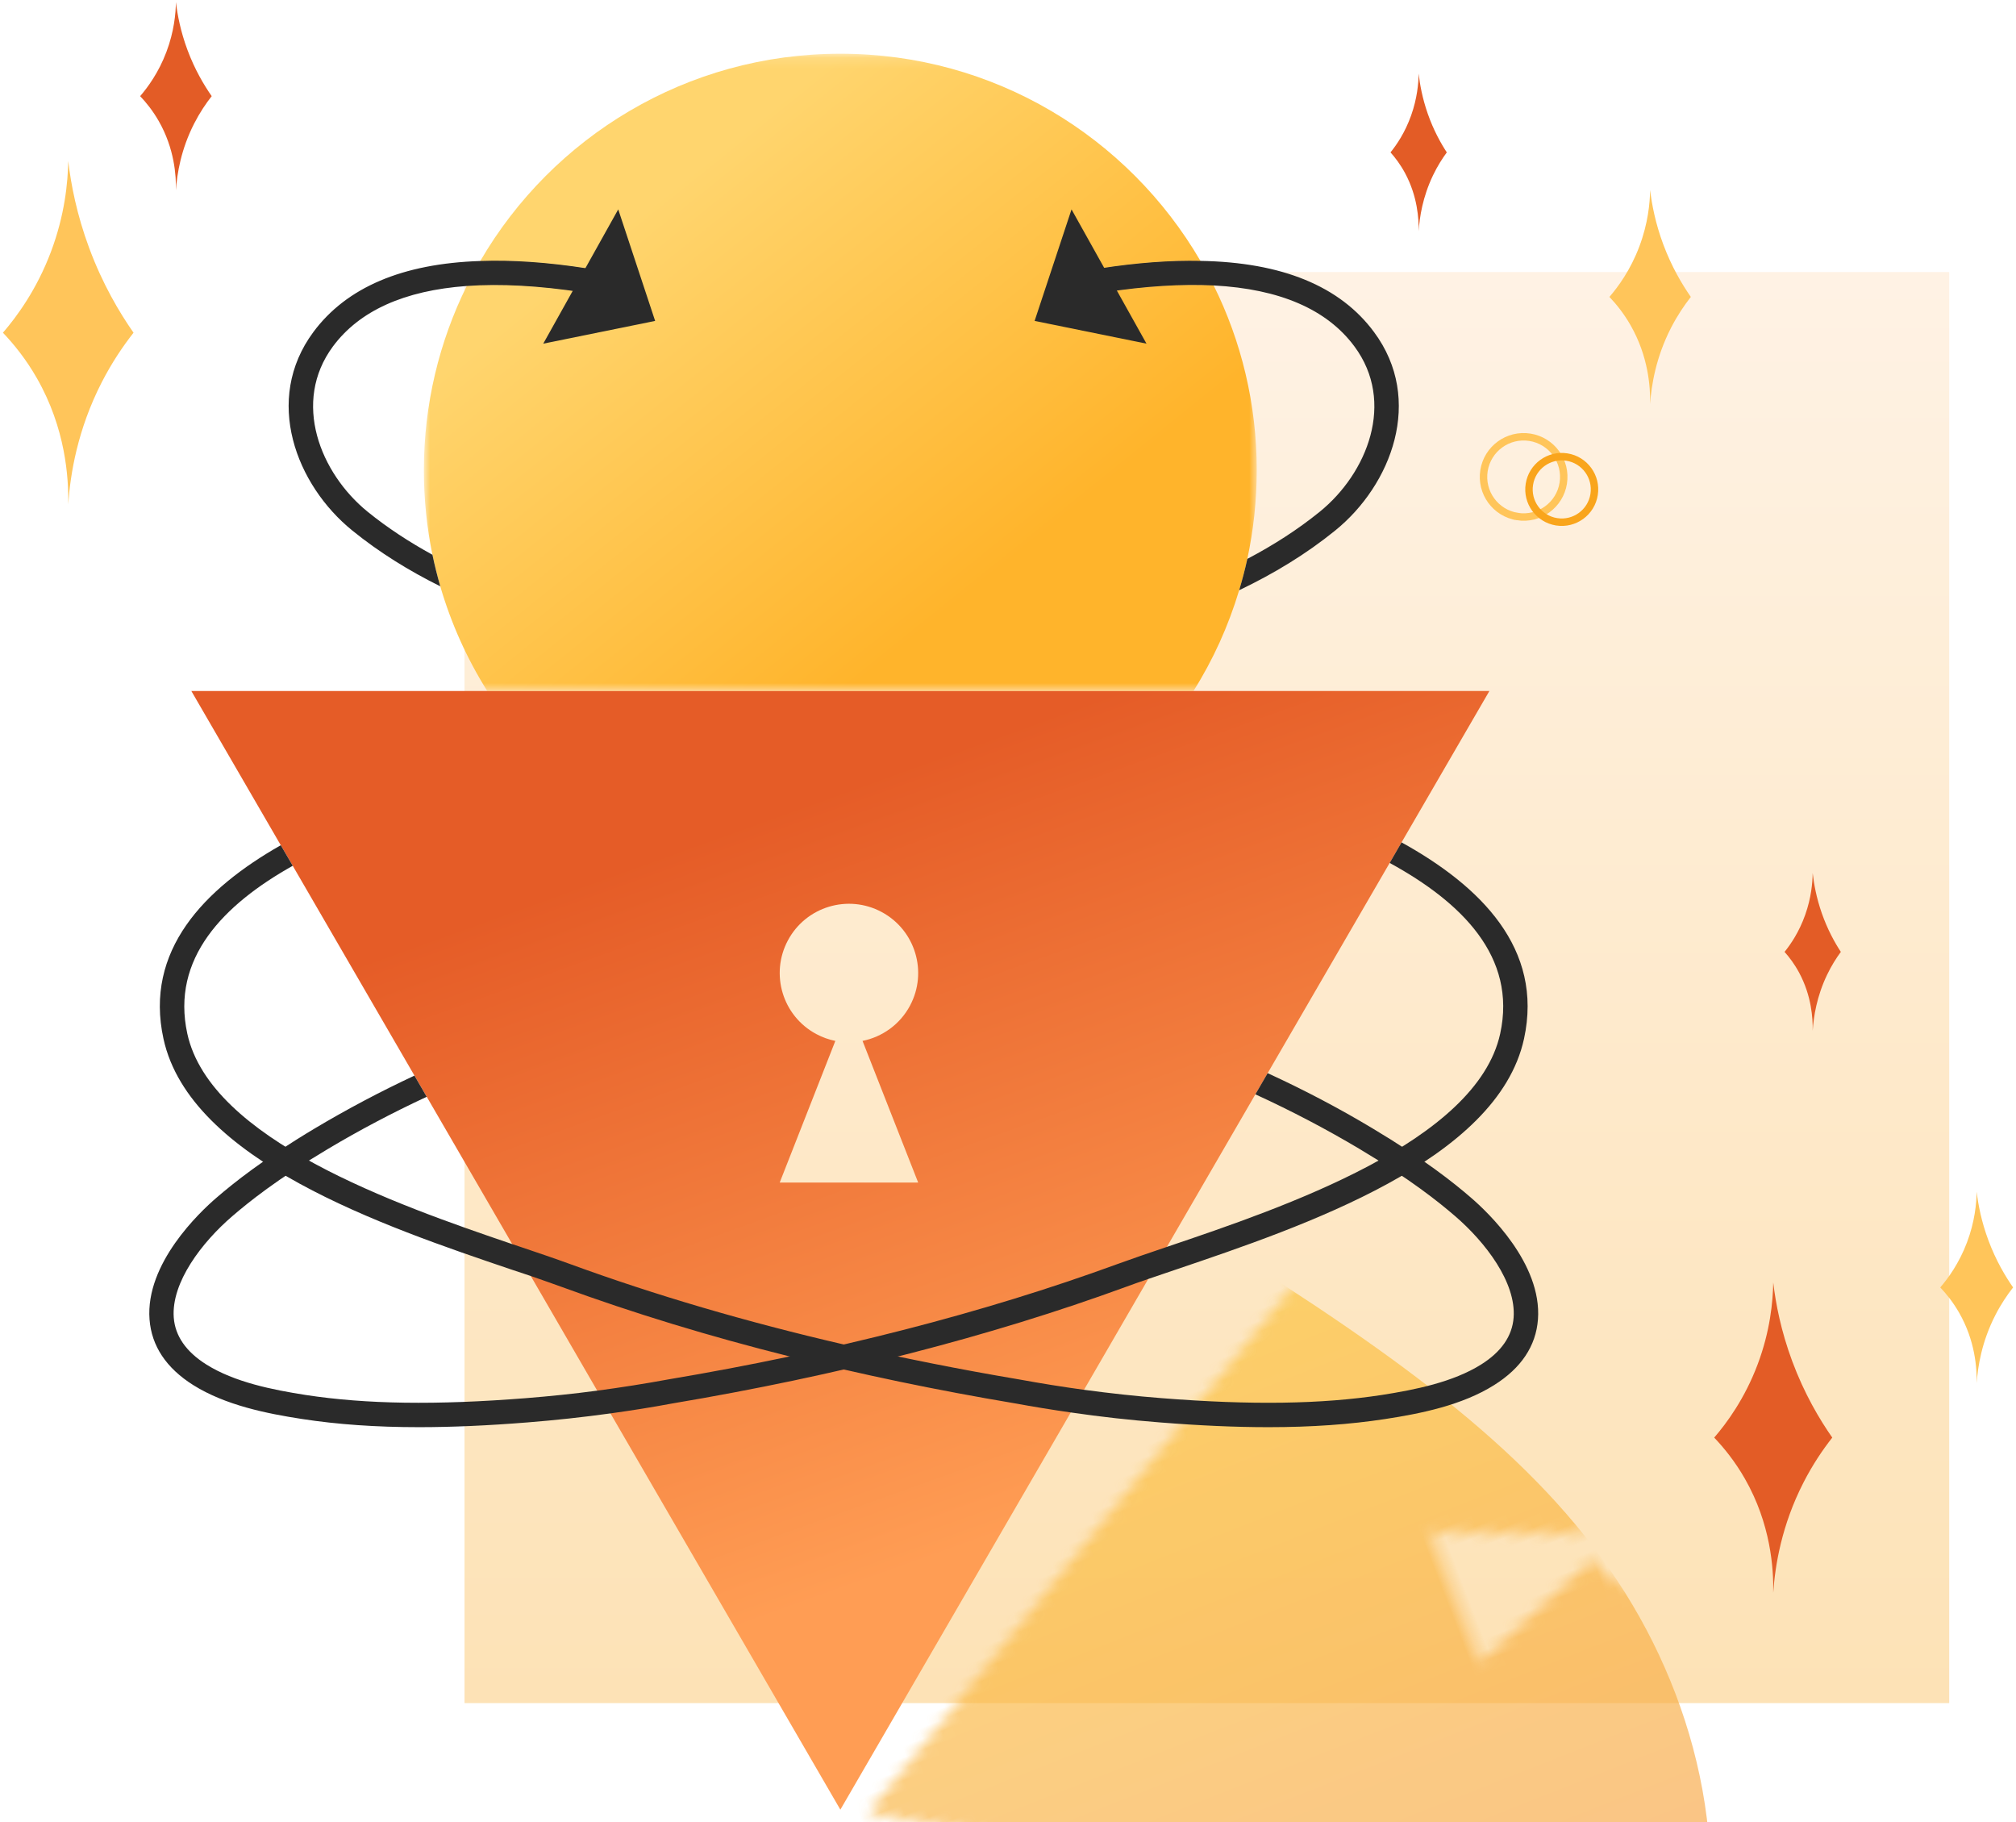 <svg xmlns="http://www.w3.org/2000/svg" xmlns:xlink="http://www.w3.org/1999/xlink" width="187" height="169" viewBox="0 0 187 169">
    <defs>
        <linearGradient id="up2bjtecca" x1="50%" x2="50%" y1="0%" y2="100%">
            <stop offset="0%" stop-color="#FFD8AD"/>
            <stop offset="100%" stop-color="#FAA61B"/>
        </linearGradient>
        <linearGradient id="jqowtvwifc" x1="33.99%" x2="8.794%" y1="87.12%" y2="25.925%">
            <stop offset="0%" stop-color="#FF9D54"/>
            <stop offset="100%" stop-color="#E55C27"/>
        </linearGradient>
        <linearGradient id="u9cn4o29qd" x1="100%" x2="0%" y1="50%" y2="50%">
            <stop offset="0%" stop-color="#F4954F"/>
            <stop offset="100%" stop-color="#FFD233"/>
        </linearGradient>
        <linearGradient id="2c5qhx2n7h" x1="70.638%" x2="20.054%" y1="79.263%" y2="31.498%">
            <stop offset="0%" stop-color="#FFB42B"/>
            <stop offset="100%" stop-color="#FFD56E"/>
        </linearGradient>
        <path id="mya1em3rdb" d="M120.404 0l-8.148 14.04-1.1 1.903-11.319 19.499-1.139 1.963-8.208 14.148-.144.048.144-.048-1.728 2.974-5.96 10.28h-.009l-1.217 2.1-21.374 36.837-21.324-36.75-1.227-2.109.569-.079-.57.08-6.164-10.633-1.718-2.956c.226.079.451.148.676.226l.577.195-.576-.196c-.225-.078-.452-.146-.677-.224L21.836 37.63l-1.14-1.963-11.29-19.459-1.11-1.906L0 0h120.404zM64.03 20.494c-3.125-1.675-7.017-.498-8.69 2.626-1.676 3.126-.5 7.018 2.626 8.692.57.306 1.167.516 1.77.638l-5.16 13.137H67.42l-5.161-13.138c1.814-.365 3.457-1.506 4.4-3.263 1.673-3.126.498-7.017-2.628-8.692z"/>
        <path id="u4w8khs8mg" d="M0.925 0.128L78.181 0.128 78.181 59.23 0.925 59.23z"/>
        <filter id="t26tk8c89e" width="150.8%" height="145.3%" x="-25.4%" y="-22.7%" filterUnits="objectBoundingBox">
            <feGaussianBlur in="SourceGraphic" stdDeviation="11.487"/>
        </filter>
    </defs>
    <g fill="none" fill-rule="evenodd">
        <g>
            <g>
                <path fill="url(#up2bjtecca)" fill-rule="nonzero" d="M43.088 25.231L180.803 25.231 180.803 157.946 43.088 157.946z" opacity=".32" transform="translate(-1329 -1627) translate(1329 1627)"/>
                <g>
                    <path fill="#F9A51C" d="M40.55 20.882l-.335 2.23c-4.054-.62-7.648-.816-10.77-.59.393-.786.806-1.562 1.257-2.317 2.945-.109 6.225.118 9.847.677" transform="translate(-1329 -1627) translate(1329 1627) translate(13.848 4)"/>
                    <g transform="translate(-1329 -1627) translate(1329 1627) translate(13.848 4) translate(3.9 60.085)">
                        <mask id="mxywot5h2f" fill="#fff">
                            <use xlink:href="#mya1em3rdb"/>
                        </mask>
                        <use fill="url(#jqowtvwifc)" fill-rule="nonzero" xlink:href="#mya1em3rdb"/>
                        <path fill="url(#u9cn4o29qd)" fill-rule="nonzero" d="M109.767 43.51c10.661 11.305 16.904 30.189 18.729 51.477 1.729 21.169-.96 44.623-11.621 61.702-10.661 16.959-29.39 27.663-45.621 24.536-16.135-3.247-29.774-20.206-45.333-37.285C10.266 126.86-7.214 109.78-6.638 93.424c.577-16.358 19.21-31.993 34.864-43.3C43.786 38.82 56.271 31.844 70.101 30.16c13.83-1.684 28.91 1.924 39.666 13.35z" filter="url(#t26tk8c89e)" mask="url(#mxywot5h2f)" opacity=".811" transform="rotate(69 61.164 105.767)"/>
                    </g>
                    <g transform="translate(-1329 -1627) translate(1329 1627) translate(13.848 4) translate(24.544 .854)">
                        <mask id="gwrglf61zi" fill="#fff">
                            <use xlink:href="#u4w8khs8mg"/>
                        </mask>
                        <path fill="url(#2c5qhx2n7h)" fill-rule="nonzero" d="M78.18 38.75c0 2.818-.305 5.577-.873 8.228v.01c-.216.971-.471 1.943-.756 2.896-1.003 3.328-2.425 6.47-4.241 9.346H6.806c-1.875-2.985-3.348-6.244-4.36-9.709-.274-.963-.52-1.935-.726-2.926C1.2 44.062.925 41.44.925 38.75c0-6.126 1.433-11.928 3.976-17.083 3.122-.225 6.716-.029 10.77.59l.334-2.23c-3.624-.559-6.902-.784-9.847-.676C12.844 7.854 25.293.127 39.558.127c14.255 0 26.704 7.718 33.4 19.214-2.789-.06-5.862.167-9.23.687l.345 2.229c3.77-.58 7.147-.786 10.112-.639 2.562 5.165 3.996 10.986 3.996 17.132" mask="url(#gwrglf61zi)"/>
                    </g>
                    <path fill="#F9A51C" d="M98.729 22.472c-2.965-.146-6.343.06-10.113.639l-.342-2.229c3.366-.52 6.44-.746 9.228-.686.431.745.844 1.5 1.227 2.276" transform="translate(-1329 -1627) translate(1329 1627) translate(13.848 4)"/>
                    <path fill="#2A2A2A" d="M40.55 20.882l-.335 2.23c-4.054-.62-7.648-.816-10.77-.59-5.792.422-9.955 2.298-12.41 5.606-3.818 5.164-1.187 11.752 3.221 15.334 1.856 1.503 3.878 2.818 6.009 3.987.206.991.451 1.964.726 2.926-2.907-1.444-5.655-3.142-8.149-5.165-5.232-4.23-8.276-12.135-3.622-18.417 3.073-4.143 8.256-6.352 15.482-6.588 2.945-.109 6.225.118 9.847.677M88.617 23.11l-.344-2.229c3.368-.52 6.44-.745 9.229-.686 7.55.128 12.95 2.337 16.1 6.598 4.664 6.282 1.62 14.186-3.612 18.418-2.7 2.189-5.704 4.005-8.895 5.527.285-.952.54-1.924.756-2.896v-.01c2.395-1.258 4.654-2.7 6.715-4.37 4.418-3.582 7.05-10.17 3.22-15.334-2.542-3.436-6.921-5.331-13.057-5.655-2.965-.148-6.342.059-10.112.638" transform="translate(-1329 -1627) translate(1329 1627) translate(13.848 4)"/>
                    <g fill="#2A2A2A">
                        <path d="M127.515 18.84c-2.476 11.3-20.432 17.377-32.31 21.403-.894.304-1.748.588-2.543.864-.747.255-1.444.5-2.082.737-12.557 4.593-26.714 8.227-42.059 10.808-1.895.354-3.82.658-5.744.923-2.552.353-5.124.63-7.677.834-3.681.295-7.02.443-10.082.443-4.016 0-7.57-.255-10.84-.757-3.327-.51-7.127-1.285-10.092-3.141-2.513-1.58-3.878-3.632-4.064-6.096-.394-5.184 4.653-9.947 6.205-11.28 1.6-1.376 4.29-3.546 9.17-6.46 2.925-1.74 6.008-3.38 9.199-4.87l1.138 1.963c-3.18 1.482-6.274 3.112-9.18 4.849-4.731 2.818-7.323 4.909-8.855 6.225-2.788 2.395-5.674 6.126-5.429 9.405.128 1.708 1.149 3.172 3.024 4.35 2.611 1.64 6.126 2.345 9.229 2.828 5.596.854 12.075.95 20.4.293 2.2-.176 4.418-.402 6.627-.697 2.2-.294 4.399-.638 6.579-1.04 15.226-2.562 29.247-6.156 41.676-10.701 1.324-.482 2.876-1.012 4.585-1.591l.088-.03c10.711-3.622 28.628-9.7 30.828-19.742 1.56-7.139-3.584-12.194-10.25-15.837l1.1-1.905c7.323 4.046 13.185 9.848 11.359 18.223" transform="translate(-1329 -1627) translate(1329 1627) translate(13.848 4) translate(0 73.505)"/>
                    </g>
                    <path fill="#2A2A2A" d="M128.81 118.363c-.186 2.464-1.551 4.516-4.073 6.096-2.956 1.856-6.755 2.632-10.084 3.141-3.28.502-6.833.757-10.838.757-3.074 0-6.401-.148-10.083-.442-2.749-.216-5.509-.52-8.257-.923-1.737-.246-3.466-.53-5.184-.844-7.246-1.218-14.225-2.671-20.891-4.349-7.452-1.865-14.52-4.026-21.148-6.45-.864-.315-1.827-.648-2.866-1.012-.57-.187-1.16-.382-1.768-.588-11.88-4.027-29.827-10.113-32.3-21.403-1.797-8.189 3.779-13.923 10.878-17.958l1.11 1.905c-6.44 3.613-11.3 8.6-9.779 15.572 2.15 9.836 19.38 15.854 30.14 19.517.225.079.452.147.677.225 1.748.59 3.339 1.13 4.684 1.621 7.864 2.876 16.356 5.37 25.388 7.46h.01c5.253 1.218 10.661 2.298 16.257 3.241 1.994.363 3.997.687 6.01.962h.009c2.406.324 4.811.59 7.206.775 8.326.658 14.805.56 20.401-.293 3.094-.482 6.618-1.188 9.23-2.828 1.875-1.178 2.885-2.642 3.013-4.35.245-3.28-2.64-7.01-5.419-9.404-1.542-1.327-4.133-3.408-8.856-6.226-3.062-1.825-6.313-3.533-9.68-5.076l1.14-1.963c3.376 1.551 6.626 3.26 9.689 5.096 4.88 2.915 7.58 5.076 9.18 6.46 1.551 1.335 6.588 6.097 6.204 11.28M46.921 25.762L43.498 15.419 36.543 27.871zM82.121 25.762L85.545 15.419 92.499 27.871z" transform="translate(-1329 -1627) translate(1329 1627) translate(13.848 4)"/>
                </g>
                <path fill="#FFC55A" d="M156.838 27.537c-.613.78-1.257 1.734-1.84 2.87-1.401 2.735-1.817 5.307-1.936 7.053.028-1.553-.155-4.394-1.814-7.295-.622-1.09-1.321-1.956-1.962-2.628.81-.94 1.954-2.495 2.774-4.673.806-2.135.982-4.02 1.002-5.25.16 1.357.495 3.102 1.215 5.038.774 2.08 1.743 3.713 2.561 4.885M12.387 30.856c-.984 1.252-2.018 2.78-2.953 4.604-2.247 4.386-2.914 8.513-3.105 11.313.045-2.49-.248-7.048-2.91-11.704-.998-1.746-2.12-3.137-3.147-4.213 1.298-1.507 3.133-4.002 4.45-7.496 1.292-3.426 1.574-6.451 1.607-8.423.258 2.178.794 4.976 1.95 8.082 1.24 3.338 2.795 5.958 4.108 7.837" transform="translate(-1329 -1627) translate(1329 1627)"/>
                <path fill="#E35C26" d="M19.638 8.917c-.54.686-1.106 1.524-1.618 2.523-1.231 2.403-1.597 4.664-1.701 6.2.024-1.367-.136-3.864-1.595-6.414-.547-.956-1.161-1.719-1.724-2.309.711-.826 1.717-2.192 2.438-4.107.708-1.876.863-3.534.88-4.614.142 1.193.436 2.727 1.068 4.428.681 1.829 1.532 3.264 2.252 4.293M134.203 14.132c-.424.576-.87 1.278-1.273 2.115-.969 2.014-1.256 3.91-1.338 5.196.019-1.145-.107-3.238-1.255-5.375-.43-.802-.913-1.441-1.356-1.936.56-.692 1.35-1.837 1.918-3.442.557-1.572.679-2.962.693-3.867.11 1 .342 2.285.84 3.711.535 1.533 1.205 2.735 1.77 3.598M170.753 88.278c-.424.575-.87 1.277-1.272 2.115-.969 2.014-1.256 3.909-1.339 5.196.02-1.145-.106-3.238-1.254-5.376-.43-.801-.914-1.44-1.356-1.935.56-.692 1.35-1.837 1.918-3.443.557-1.572.678-2.962.692-3.867.111 1 .343 2.286.84 3.712.536 1.532 1.205 2.735 1.771 3.598" transform="translate(-1329 -1627) translate(1329 1627)"/>
                <path fill="#FFC55A" d="M186.73 119.398c-.548.698-1.125 1.55-1.646 2.568-1.254 2.447-1.626 4.748-1.733 6.31.026-1.39-.138-3.932-1.623-6.527-.557-.975-1.182-1.75-1.755-2.351.724-.841 1.748-2.233 2.482-4.182.72-1.91.879-3.597.896-4.697.144 1.214.443 2.775 1.088 4.508.692 1.86 1.56 3.322 2.291 4.37" transform="translate(-1329 -1627) translate(1329 1627)"/>
                <path fill="#E35C26" d="M169.958 133.324c-.89 1.132-1.825 2.515-2.669 4.163-2.032 3.965-2.634 7.694-2.808 10.227.04-2.252-.223-6.371-2.63-10.58-.902-1.578-1.916-2.835-2.845-3.81 1.174-1.361 2.832-3.616 4.024-6.775 1.167-3.096 1.423-5.831 1.451-7.613.233 1.966.72 4.498 1.763 7.305 1.122 3.017 2.527 5.385 3.714 7.083" transform="translate(-1329 -1627) translate(1329 1627)"/>
                <g stroke-width=".69">
                    <path stroke="#FFC55A" d="M5.804 7.688c-1.704 1.15-4.017.7-5.167-1.004-1.15-1.704-.7-4.017 1.003-5.167 1.705-1.15 4.018-.7 5.168 1.004 1.15 1.704.7 4.017-1.004 5.167z" transform="translate(-1329 -1627) translate(1329 1627) rotate(43 22.227 199.083)"/>
                    <path stroke="#F9A51C" d="M8.8 5.56c-1.392.939-3.281.572-4.22-.82-.94-1.391-.572-3.28.82-4.22 1.391-.939 3.281-.572 4.219.82.94 1.392.572 3.281-.82 4.22z" transform="translate(-1329 -1627) translate(1329 1627) rotate(43 22.227 199.083)"/>
                </g>
            </g>
        </g>
    </g>
</svg>
